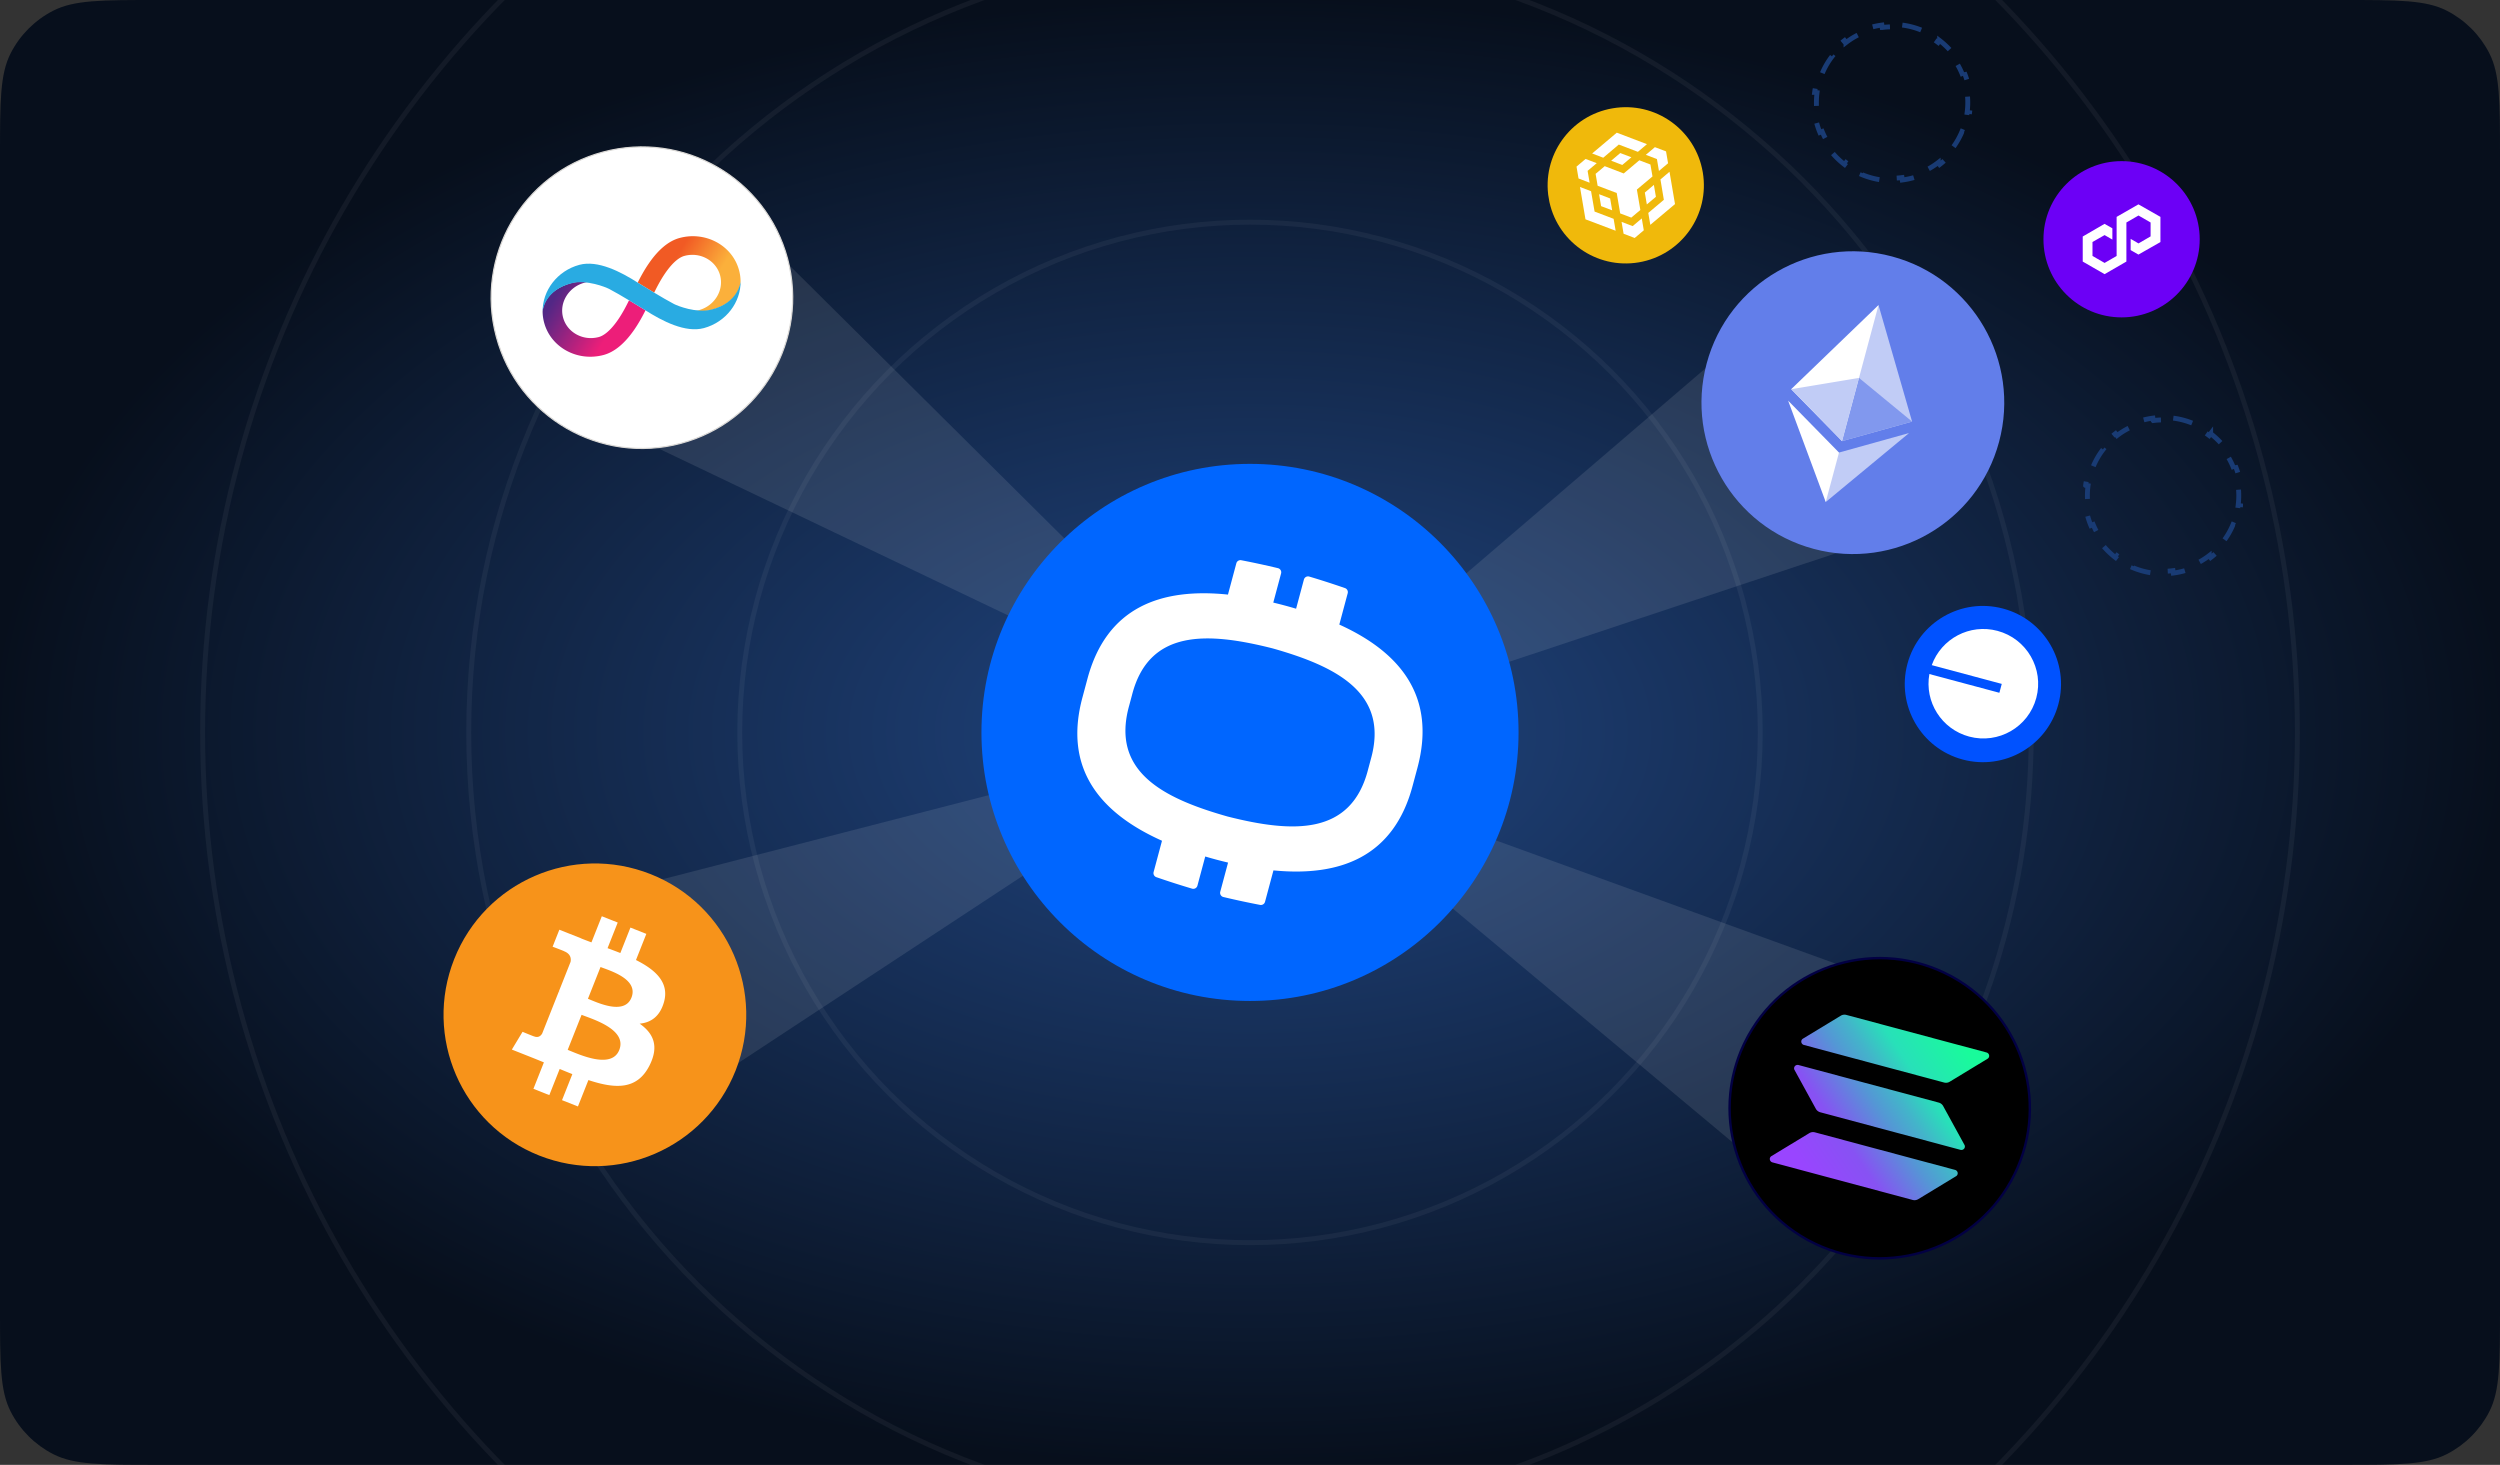 <svg xmlns="http://www.w3.org/2000/svg" xmlns:xlink="http://www.w3.org/1999/xlink" width="1024" height="600" fill="none"><rect width="100%" height="100%" fill="#333333" stroke="none"/><defs><path id="r" fill="#fff" d="M0 0h124v124H0z"/><path id="s" fill="#fff" d="M0 0h64v64H0z"/></defs><g clip-path="url(#a)"><path fill="url(#b)" d="M0 64c0-22.402 0-33.603 4.36-42.16A40 40 0 0 1 21.84 4.36C30.397 0 41.598 0 64 0h896c22.402 0 33.603 0 42.16 4.36a39.955 39.955 0 0 1 17.48 17.48C1024 30.397 1024 41.598 1024 64v472c0 22.402 0 33.603-4.36 42.16a39.956 39.956 0 0 1-17.48 17.48C993.603 600 982.402 600 960 600H64c-22.402 0-33.603 0-42.16-4.36a40.001 40.001 0 0 1-17.48-17.48C0 569.603 0 558.402 0 536V64Z"/><circle cx="512" cy="300" r="209" stroke="#fff" stroke-width="2" opacity=".05"/><path stroke="#fff" stroke-width="2" d="M611.499 604.228C739.516 562.387 832 441.993 832 300c0-176.732-143.269-320-320-320S192 123.268 192 299.999c0 176.732 143.269 320 320 320 5.365 0 10.699-.132 15.999-.393" opacity=".05"/><circle cx="512" cy="300" r="429" stroke="#fff" stroke-width="2" opacity=".05"/><path fill="url(#c)" d="M518.5 302.5 228.5 164l72-78 218 216.5Z" opacity=".1"/><path fill="url(#d)" d="M510.5 298.5 265 460l-45.5-86.5 291-75Z" opacity=".1"/><path fill="url(#e)" d="m520.5 303.5 203-174L796 212l-275.5 91.5Z" opacity=".1"/><g clip-path="url(#f)"><circle cx="758.934" cy="164.934" r="62" fill="#627EEA" transform="rotate(15 758.934 164.934)"/><path fill="#C1CCF6" d="m769.44 124.958-1.033 1.693-14.294 53.343.397.685 28.682-8.002-13.752-47.719Z"/><path fill="#fff" d="m769.44 124.958-35.769 34.45 20.839 21.271 6.937-25.891 7.993-29.83Z"/><path fill="#C1CCF6" d="m753.254 185.367-.405.29-5.091 19.002.066.972 34.125-28.254-28.695 7.99Z"/><path fill="#fff" d="m747.824 205.631 5.43-20.264-20.842-21.263 15.412 41.527Z"/><path fill="#8198EE" d="m754.51 180.68 28.682-8.002-21.744-17.889-6.938 25.891Z"/><path fill="#C1CCF6" d="m733.671 159.408 20.839 21.271 6.937-25.891-27.776 4.62Z"/></g><path fill="url(#g)" d="M522.5 311.5 794 410l-55.5 82-216-180.5Z" opacity=".1"/><circle cx="512" cy="300" r="110" fill="url(#h)"/><path fill="#fff" fill-rule="evenodd" d="m521.603 356.513-3.447 12.864a1.754 1.754 0 0 1-2.019 1.272 341.239 341.239 0 0 1-15.031-3.228 1.756 1.756 0 0 1-1.289-2.165l3.2-11.943a185.19 185.19 0 0 1-4.93-1.241 192.004 192.004 0 0 1-4.419-1.249l-3.198 11.938a1.756 1.756 0 0 1-2.197 1.231 345.8 345.8 0 0 1-14.636-4.701 1.754 1.754 0 0 1-1.115-2.112l3.432-12.808c-25.141-11.262-40.575-29.34-32.538-58.87l1.939-7.237c7.821-29.651 30.217-37.556 57.616-34.722l3.43-12.801a1.753 1.753 0 0 1 2.022-1.271 346.24 346.24 0 0 1 15.025 3.247 1.756 1.756 0 0 1 1.287 2.164l-3.199 11.938c1.477.355 2.961.731 4.451 1.127 1.651.443 3.283.903 4.893 1.382l3.198-11.934a1.755 1.755 0 0 1 2.198-1.23 341.712 341.712 0 0 1 14.632 4.719 1.753 1.753 0 0 1 1.112 2.111l-3.439 12.833c24.809 11.248 39.873 29.298 32.003 58.671l-1.939 7.237c-7.754 29.399-29.918 37.427-57.042 34.778Zm38.788-41.431 1.091-4.072c7.615-26.929-13.688-37.928-40.194-45.427-26.828-6.792-50.777-7.918-57.646 19.21l-1.091 4.073c-7.648 27.052 13.655 38.051 40.285 45.583 26.704 6.759 50.653 7.885 57.555-19.367Z" clip-rule="evenodd"/><g clip-path="url(#i)"><circle cx="262.934" cy="121.934" r="61.75" fill="#fff" stroke="#DBD9D6" stroke-width=".5" transform="rotate(-15 262.934 121.934)"/><path fill="url(#j)" d="M278.383 97.469c-4.463 1.196-8.729 4.74-12.69 10.531-1.88 2.745-3.387 5.549-4.486 7.765l.017.01-.004-.014s3.209 1.993 6.731 4.105c1.022-2.122 2.527-5.043 4.413-7.818 3.524-5.15 6.282-6.777 7.988-7.234 6.418-1.72 12.966 1.867 14.607 7.99 1.63 6.083-2.261 12.466-8.656 14.223a6.167 6.167 0 0 1-1.173.169c2.083.286 4.246.317 6.159-.195 11.756-3.15 12.045-11.275 12.052-11.859a18.107 18.107 0 0 0-.623-4.432c-2.721-10.156-13.646-16.105-24.335-13.241Z"/><path fill="url(#k)" d="M247.218 145.402c4.464-1.197 8.729-4.741 12.69-10.531 1.88-2.745 3.387-5.55 4.487-7.766l-.018-.01.004.014s-3.208-1.993-6.731-4.105c-1.022 2.122-2.527 5.043-4.413 7.819-3.524 5.149-6.282 6.776-7.987 7.233-6.423 1.706-12.97-1.88-14.611-8.003-1.63-6.083 2.261-12.466 8.655-14.223a6.087 6.087 0 0 1 1.173-.169c-2.082-.286-4.245-.318-6.158.195-11.756 3.15-12.032 11.271-12.056 11.845.024 1.478.226 2.952.623 4.432 2.728 10.183 13.653 16.133 24.342 13.269Z"/><path fill="#29ABE2" d="M291.22 126.845c-6.057 1.462-13.554-1.506-15.138-2.318-4.1-2.103-13.876-8.142-14.642-8.621-7.214-4.63-16.603-9.448-24.117-7.435l-.014.004-.014.003c-9.111 2.485-15.154 10.595-15.041 19.223.01-.57.967-9.034 12.074-11.719 6.057-1.463 13.599 1.566 15.198 2.374 4.1 2.103 13.875 8.142 14.642 8.621 7.21 4.616 16.599 9.435 24.113 7.422l.014-.004.014-.004c9.111-2.485 15.168-10.598 15.041-19.223-.024.574-1.013 8.974-12.13 11.677Z"/></g><g clip-path="url(#l)"><path fill="#F7931A" d="M301.297 438.508c-12.611 31.824-48.638 47.4-80.469 34.787-31.818-12.609-47.397-48.635-34.783-80.455 12.608-31.828 48.635-47.406 80.457-34.797 31.829 12.611 47.406 48.64 34.794 80.465h.001Z"/><path fill="#fff" d="M271.942 410.539c2.317-8.015-3.322-13.243-11.445-17.314l4.244-10.709-6.519-2.582-4.132 10.427c-1.714-.68-3.479-1.34-5.233-1.995l4.16-10.495-6.515-2.582-4.245 10.705a224.449 224.449 0 0 1-4.171-1.588l.013-.034-8.99-3.565-2.757 6.962s4.85 1.816 4.735 1.873c2.64 1.046 2.892 2.92 2.618 4.342l-4.834 12.199c.182.073.417.175.671.319-.217-.086-.448-.179-.689-.271l-6.774 17.089c-.445.785-1.459 1.917-3.305 1.189.055.107-4.738-1.879-4.738-1.879l-4.381 7.272 8.484 3.361c1.578.627 3.121 1.27 4.643 1.883l-4.289 10.832 6.511 2.581 4.247-10.716c1.773.745 3.497 1.445 5.188 2.113l-4.23 10.665 6.52 2.583 4.286-10.811c11.209 3.714 19.974 3.993 25.004-5.921 4.053-7.982 1.62-13.224-4.009-17.183 4.542-.427 8.249-2.881 9.935-8.749l-.002-.002-.001.001Zm-18.298 19.544c-3.204 8.096-16.699 1.683-21.119-.063l5.689-14.35c4.418 1.753 18.776 5.971 15.431 14.413h-.001Zm4.991-21.447c-2.919 7.363-14.138 1.924-17.818.466l5.158-13.015c3.68 1.458 15.703 4.869 12.661 12.549h-.001Z"/></g><g clip-path="url(#m)"><path fill="#000" stroke="#020043" d="M716.158 424.129c16.331-29.47 53.302-40.264 82.884-24.353l.697.381c29.703 16.462 40.434 53.89 23.971 83.589l-.057.101c-16.362 29.389-53.281 40.139-82.838 24.242l-.697-.38c-29.461-16.331-40.256-53.302-24.341-82.882l.381-.698Z"/><path fill="url(#n)" d="m801.206 481.769-15.502 9.409a2.923 2.923 0 0 1-1.109.393 2.985 2.985 0 0 1-1.182-.074l-57.415-15.384a1.487 1.487 0 0 1-.711-.431 1.432 1.432 0 0 1-.357-.739 1.381 1.381 0 0 1 .658-1.41l15.511-9.406a2.905 2.905 0 0 1 1.105-.393 2.975 2.975 0 0 1 1.18.072l57.411 15.383c.274.074.521.223.711.431.19.208.314.464.358.739a1.39 1.39 0 0 1-.658 1.41Zm-5.284-28.727c-.19-.345-.45-.65-.763-.894a2.968 2.968 0 0 0-1.061-.527l-57.415-15.385a1.486 1.486 0 0 0-.831.018 1.428 1.428 0 0 0-.679.461 1.381 1.381 0 0 0-.135 1.55l8.73 15.902a2.96 2.96 0 0 0 1.818 1.42l57.411 15.383c.274.074.563.068.831-.017s.504-.245.68-.461a1.388 1.388 0 0 0 .135-1.55l-8.721-15.9Zm-57.037-25.024 57.415 15.384c.386.103.788.128 1.182.073a2.89 2.89 0 0 0 1.109-.393l15.502-9.408a1.388 1.388 0 0 0 .658-1.411 1.43 1.43 0 0 0-.358-.738 1.48 1.48 0 0 0-.711-.431l-57.411-15.383a2.975 2.975 0 0 0-1.18-.072 2.905 2.905 0 0 0-1.105.393l-15.508 9.407a1.397 1.397 0 0 0-.545.605c-.117.251-.157.53-.113.804.043.273.167.53.356.738.189.208.436.358.709.432Z"/></g><g clip-path="url(#o)"><path fill="#0052FF" d="M803.91 311.101c17.071 4.575 34.618-5.556 39.192-22.627 4.574-17.071-5.557-34.618-22.627-39.192-17.071-4.574-34.618 5.557-39.192 22.628-4.574 17.071 5.556 34.617 22.627 39.191Z"/><path fill="#fff" d="M806.573 301.707c11.98 3.21 24.289-3.883 27.494-15.842 3.204-11.959-3.91-24.256-15.89-27.466-11.366-3.046-23.028 3.182-26.931 14.041l28.672 7.683-.975 3.64-28.672-7.682c-2.05 11.355 4.936 22.581 16.302 25.626Z"/></g><g clip-path="url(#p)"><path fill="#F0B90B" fill-rule="evenodd" d="M660.548 44.362c17.424-2.961 33.948 8.761 36.909 26.186 2.962 17.424-8.761 33.948-26.185 36.909-17.424 2.962-33.948-8.76-36.91-26.185-2.961-17.424 8.761-33.948 26.186-36.91Z" clip-rule="evenodd"/><path fill="#fff" d="m651.701 78.325 1.441 8.338 7.797 2.966.83 4.884-12.357-4.68-2.251-13.246 4.54 1.738Zm-1.418-8.342.826 4.861-4.543-1.74-.826-4.861 3.713-3.144 4.563 1.737-3.733 3.147Zm9.656-4.154 3.713-3.143 4.563 1.736-3.733 3.148-4.543-1.74Z"/><path fill="#fff" d="m655.808 84.43-.83-4.883 4.543 1.74.826 4.861-4.539-1.717Zm8.388 6.445 4.543 1.74 3.733-3.146.826 4.86-3.733 3.148-4.543-1.74-.826-4.862Zm9.939-27.459 3.713-3.143 4.563 1.737.827 4.86-3.733 3.148-.827-4.861-4.543-1.74Zm7.379 18.424-1.395-8.345 3.713-3.144 2.251 13.246-10.116 8.5-.83-4.884 6.377-5.373Z"/><path fill="#fff" d="m678.26 80.615-3.717 3.12-.826-4.86 3.713-3.144.83 4.884Z"/><path fill="#fff" d="m676.012 67.389.853 4.88-6.399 5.379 1.421 8.362-3.717 3.12-4.539-1.717-1.421-8.362-7.818-2.963-.83-4.883 3.731-3.147 7.778 2.99 6.396-5.399 4.563 1.737-.018.003Zm-23.87-4.523 10.092-8.52 12.361 4.704-3.713 3.143-7.821-2.983-6.376 5.396-4.543-1.74Z"/></g><path stroke="#193B74" stroke-dasharray="8 8" stroke-width="2" d="M779.179 10.271a31.77 31.77 0 0 1 8.069 2.159l-.382.922a30.95 30.95 0 0 1 7.006 4.052l.607-.792a32.2 32.2 0 0 1 5.908 5.908l-.791.608a30.953 30.953 0 0 1 4.052 7.006l.921-.383a31.81 31.81 0 0 1 2.159 8.07l-.99.13A31.27 31.27 0 0 1 806 42a31.27 31.27 0 0 1-.262 4.05l.99.129a31.808 31.808 0 0 1-2.159 8.069l-.921-.382a30.953 30.953 0 0 1-4.052 7.006l.791.608a32.197 32.197 0 0 1-5.908 5.907l-.607-.791a30.95 30.95 0 0 1-7.006 4.052l.382.921a31.767 31.767 0 0 1-8.069 2.159l-.129-.99A31.31 31.31 0 0 1 775 73a31.31 31.31 0 0 1-4.05-.262l-.13.99a31.767 31.767 0 0 1-8.069-2.159l.383-.92a30.95 30.95 0 0 1-7.006-4.053l-.608.79a32.197 32.197 0 0 1-5.908-5.906l.792-.608a30.953 30.953 0 0 1-4.052-7.006l-.922.382a31.81 31.81 0 0 1-2.159-8.07l.991-.128A31.27 31.27 0 0 1 744 42c0-1.373.089-2.725.262-4.05l-.991-.13a31.81 31.81 0 0 1 2.159-8.069l.922.383a30.953 30.953 0 0 1 4.052-7.006l-.792-.608a32.2 32.2 0 0 1 5.908-5.908l.608.792a30.95 30.95 0 0 1 7.006-4.052l-.383-.922a31.77 31.77 0 0 1 8.069-2.159l.13.99A31.31 31.31 0 0 1 775 11c1.373 0 2.725.089 4.05.262l.129-.99Zm111 161a31.805 31.805 0 0 1 8.069 2.159l-.382.922a30.936 30.936 0 0 1 7.006 4.052l.607-.792a32.21 32.21 0 0 1 5.908 5.908l-.791.608a30.936 30.936 0 0 1 4.052 7.006l.921-.383a31.805 31.805 0 0 1 2.159 8.069l-.99.13c.173 1.325.262 2.677.262 4.05 0 1.373-.089 2.725-.262 4.05l.99.129a31.805 31.805 0 0 1-2.159 8.069l-.921-.382a30.936 30.936 0 0 1-4.052 7.006l.791.607a32.21 32.21 0 0 1-5.908 5.908l-.607-.791a30.936 30.936 0 0 1-7.006 4.052l.382.921a31.805 31.805 0 0 1-8.069 2.159l-.129-.99A31.273 31.273 0 0 1 886 234c-1.373 0-2.725-.089-4.05-.262l-.13.99a31.805 31.805 0 0 1-8.069-2.159l.383-.921a30.936 30.936 0 0 1-7.006-4.052l-.608.791a32.21 32.21 0 0 1-5.908-5.908l.792-.607a30.936 30.936 0 0 1-4.052-7.006l-.922.382a31.805 31.805 0 0 1-2.159-8.069l.991-.129A31.273 31.273 0 0 1 855 203c0-1.373.089-2.725.262-4.05l-.991-.13a31.805 31.805 0 0 1 2.159-8.069l.922.383a30.936 30.936 0 0 1 4.052-7.006l-.792-.608a32.21 32.21 0 0 1 5.908-5.908l.608.792a30.936 30.936 0 0 1 7.006-4.052l-.383-.922a31.805 31.805 0 0 1 8.069-2.159l.13.991A31.273 31.273 0 0 1 886 172c1.373 0 2.725.089 4.05.262l.129-.991Z"/><g clip-path="url(#q)"><path fill="#6C00F6" d="M901 98c0-17.673-14.327-32-32-32-17.673 0-32 14.327-32 32 0 17.673 14.327 32 32 32 17.673 0 32-14.327 32-32Z"/><path fill="#fff" d="m875.898 83.704-8.93 5.129v16.007l-4.927 2.856-4.958-2.859v-5.715l4.958-2.83 3.187 1.848v-4.624l-3.215-1.825-8.928 5.187v10.26l8.958 5.159 8.928-5.159V91.133l4.957-2.859 4.955 2.859v5.69l-4.955 2.883-3.215-1.865v4.601l3.185 1.837 9.016-5.129V88.832l-9.016-5.128Z"/></g></g><defs><linearGradient id="c" x1="373.5" x2="373.5" y1="86" y2="302.5" gradientUnits="userSpaceOnUse"><stop stop-color="#fff"/><stop offset="1" stop-color="#fff"/></linearGradient><linearGradient id="d" x1="310.33" x2="402.036" y1="292.468" y2="395.263" gradientUnits="userSpaceOnUse"><stop stop-color="#fff"/><stop offset="1" stop-color="#fff"/></linearGradient><linearGradient id="e" x1="725.268" x2="586.517" y1="290.858" y2="201.263" gradientUnits="userSpaceOnUse"><stop stop-color="#fff"/><stop offset="1" stop-color="#fff"/></linearGradient><linearGradient id="g" x1="666.094" x2="654.954" y1="496.194" y2="303.829" gradientUnits="userSpaceOnUse"><stop stop-color="#fff"/><stop offset="1" stop-color="#fff"/></linearGradient><linearGradient id="h" x1="512" x2="512" y1="190" y2="410" gradientUnits="userSpaceOnUse"><stop stop-color="#06F"/><stop offset="1" stop-color="#06F"/></linearGradient><linearGradient id="j" x1="268.94" x2="302.051" y1="102.609" y2="122.976" gradientUnits="userSpaceOnUse"><stop offset=".21" stop-color="#F15A24"/><stop offset=".684" stop-color="#FBB03B"/></linearGradient><linearGradient id="k" x1="256.661" x2="223.55" y1="140.261" y2="119.895" gradientUnits="userSpaceOnUse"><stop offset=".21" stop-color="#ED1E79"/><stop offset=".893" stop-color="#522785"/></linearGradient><linearGradient id="n" x1="730.377" x2="806.953" y1="478.919" y2="426.943" gradientUnits="userSpaceOnUse"><stop offset=".08" stop-color="#9945FF"/><stop offset=".3" stop-color="#8752F3"/><stop offset=".5" stop-color="#5497D5"/><stop offset=".6" stop-color="#43B4CA"/><stop offset=".72" stop-color="#28E0B9"/><stop offset=".97" stop-color="#19FB9B"/></linearGradient><clipPath id="a"><path fill="#fff" d="M0 64c0-22.402 0-33.603 4.36-42.16A40 40 0 0 1 21.84 4.36C30.397 0 41.598 0 64 0h896c22.402 0 33.603 0 42.16 4.36a39.955 39.955 0 0 1 17.48 17.48C1024 30.397 1024 41.598 1024 64v472c0 22.402 0 33.603-4.36 42.16a39.956 39.956 0 0 1-17.48 17.48C993.603 600 982.402 600 960 600H64c-22.402 0-33.603 0-42.16-4.36a40.001 40.001 0 0 1-17.48-17.48C0 569.603 0 558.402 0 536V64Z"/></clipPath><clipPath id="f"><use xlink:href="#r" transform="rotate(15 19.536 2760.34)"/></clipPath><clipPath id="i"><use xlink:href="#r" transform="rotate(-15 390.09 -671.156)"/></clipPath><clipPath id="l"><use xlink:href="#r" transform="rotate(7.616 -2503.801 1603.474)"/></clipPath><clipPath id="m"><path fill="#fff" d="M710.047 437.887c8.862-33.074 42.859-52.703 75.934-43.84 33.075 8.862 52.703 42.859 43.841 75.934-8.863 33.075-42.86 52.703-75.935 43.841-33.075-8.863-52.703-42.86-43.84-75.935Z"/></clipPath><clipPath id="o"><use xlink:href="#s" transform="rotate(15 -520.506 3119.167)"/></clipPath><clipPath id="p"><use xlink:href="#s" transform="rotate(-9.647 609.142 -3702.26)"/></clipPath><clipPath id="q"><path fill="#fff" d="M837 98c0-17.673 14.327-32 32-32 17.673 0 32 14.327 32 32 0 17.673-14.327 32-32 32-17.673 0-32-14.327-32-32Z"/></clipPath><radialGradient id="b" cx="0" cy="0" r="1" gradientTransform="matrix(0 300 -512 0 512 300)" gradientUnits="userSpaceOnUse"><stop stop-color="#214682"/><stop offset="1" stop-color="#070F1C"/></radialGradient></defs></svg>